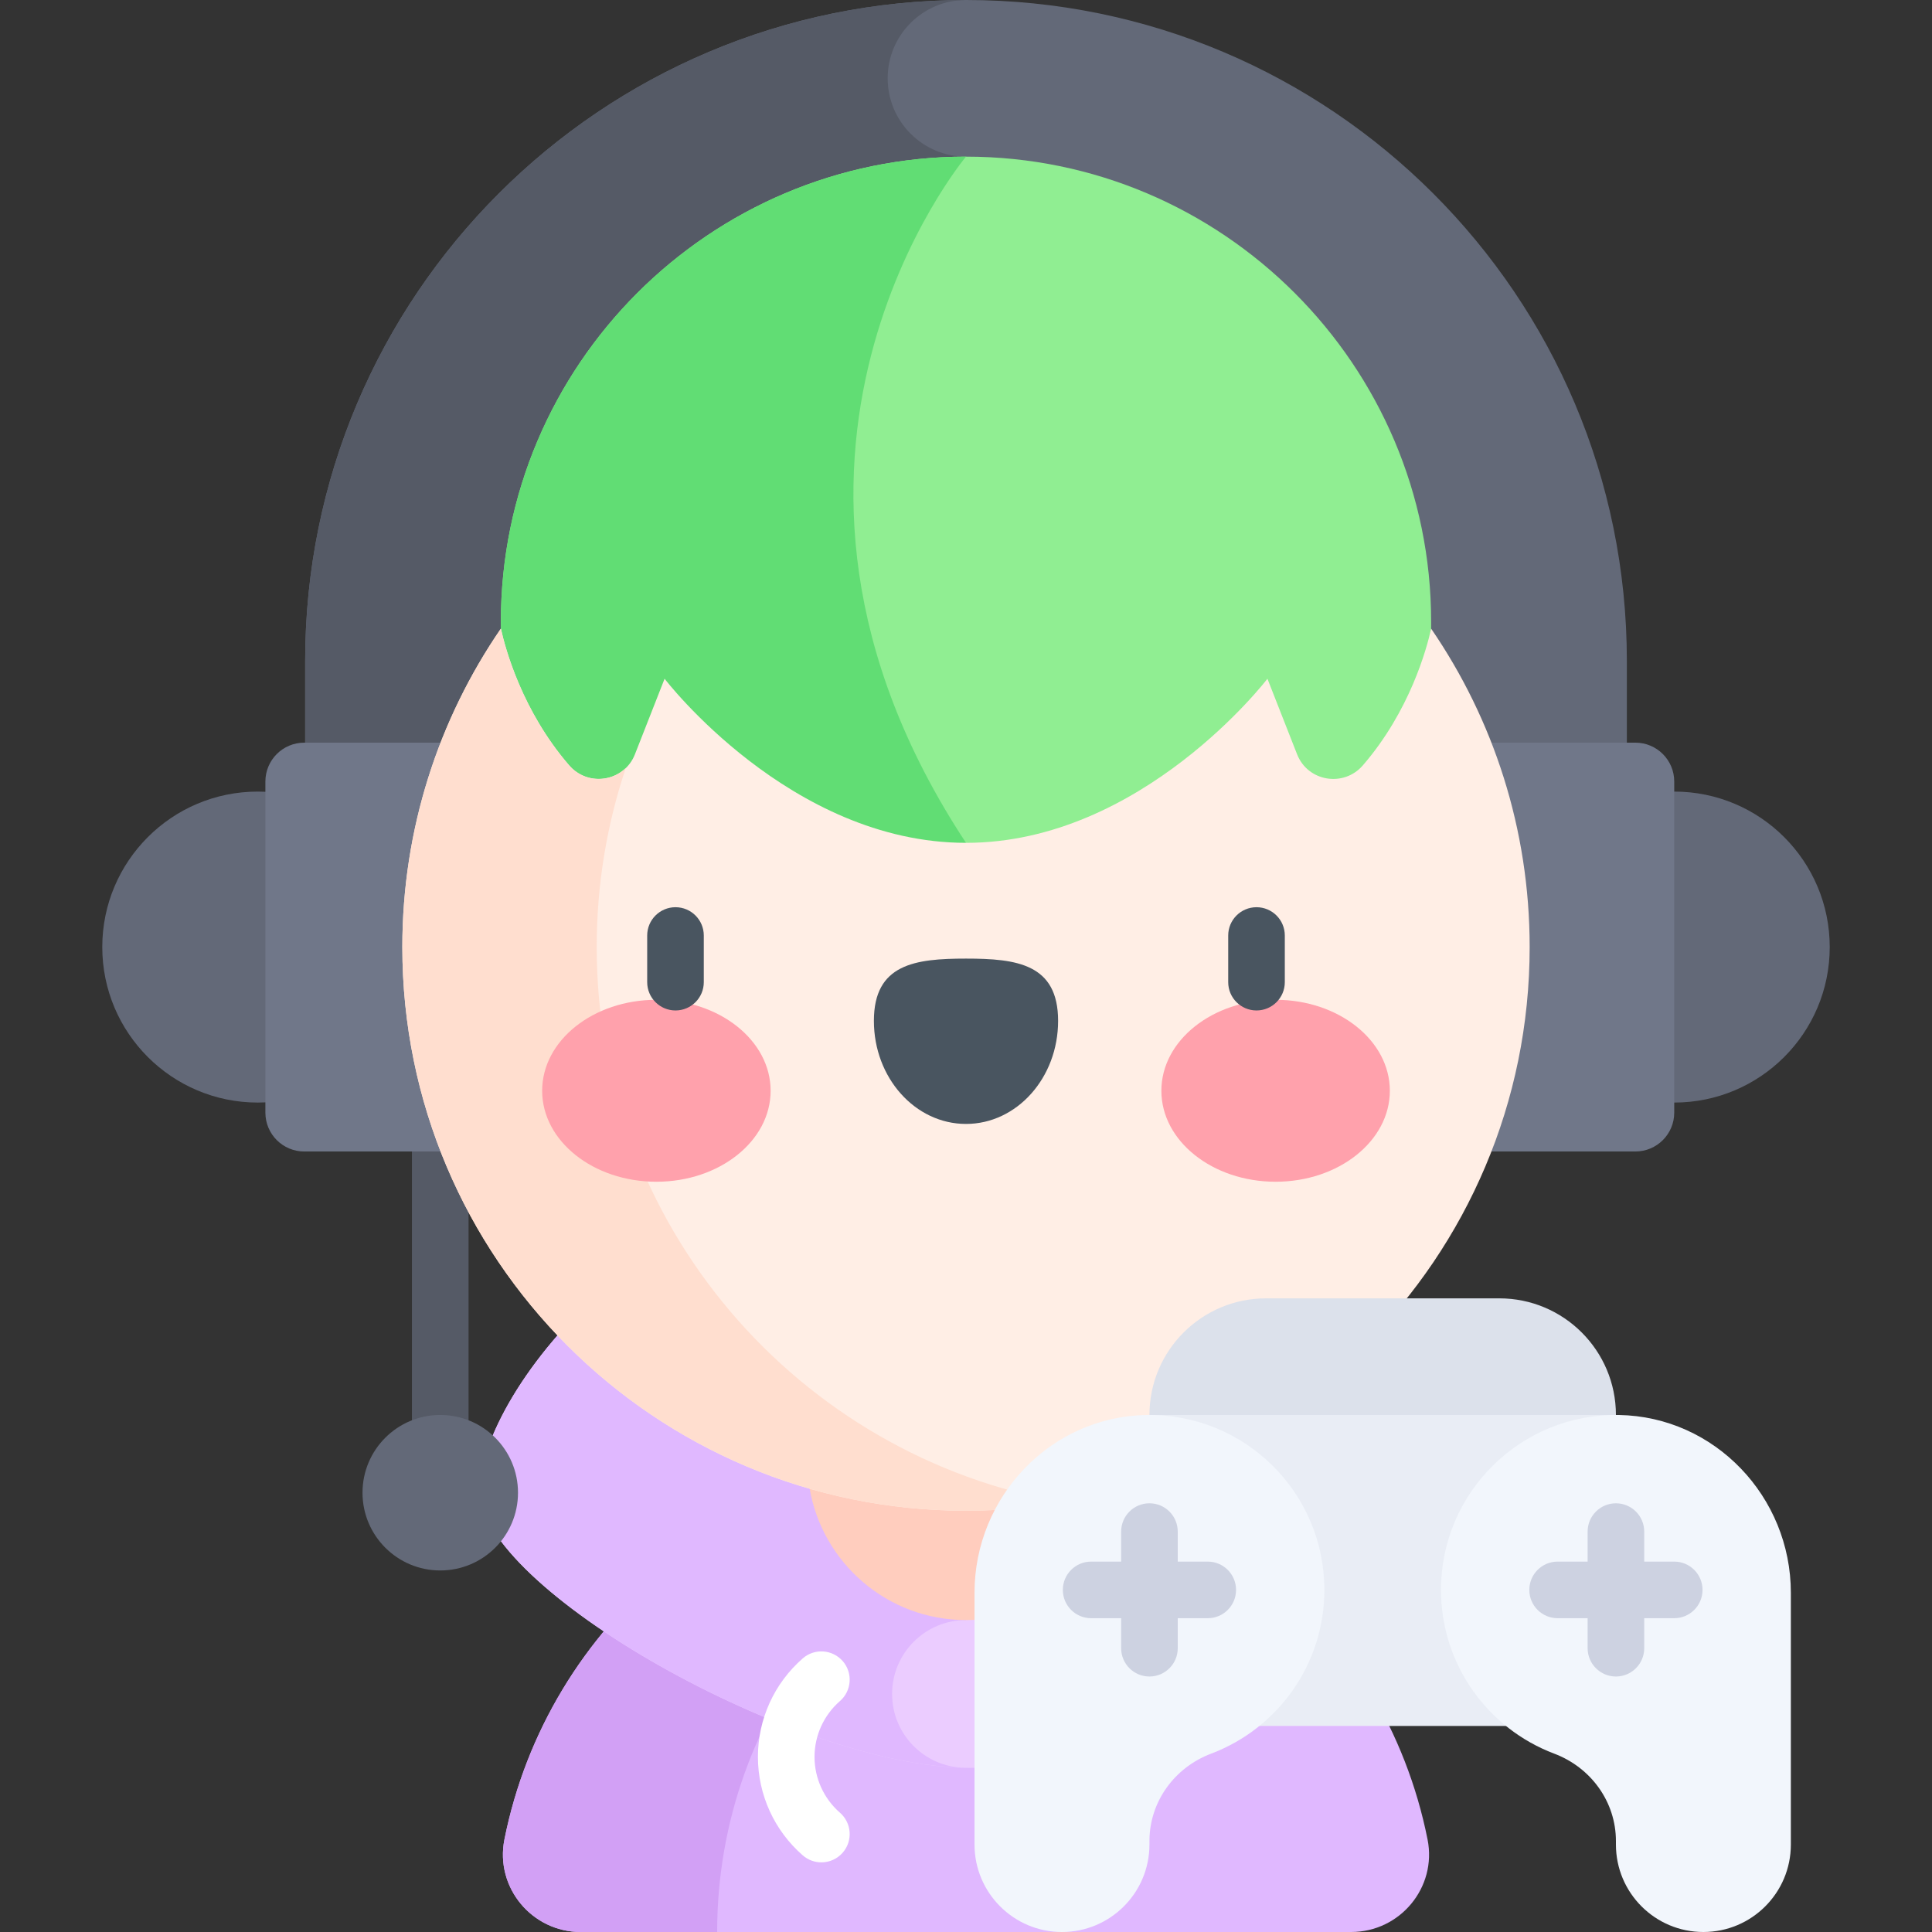 <svg id="Capa_1" enable-background="new 0 0 512 512" height="512" viewBox="0 0 512 512" width="512" xmlns="http://www.w3.org/2000/svg"><rect x="0" y="0" width="512" height="512" fill="#333333" stroke="none"/><g><g><path d="m116.673 402.108c-4.142 0-7.5-3.358-7.5-7.5v-109.303c0-4.142 3.358-7.5 7.5-7.5s7.5 3.358 7.5 7.5v109.303c0 4.142-3.358 7.5-7.5 7.5z" fill="#555a66"/></g><g><path d="m256.002 0c-96.722 0-175.131 78.409-175.131 175.131v76.356h350.262v-76.356c-.001-96.722-78.409-175.131-175.131-175.131z" fill="#636978"/></g><g><path d="m256 41.511c-11.463 0-20.755-9.293-20.755-20.755 0-11.463 9.292-20.756 20.754-20.756-96.721.001-175.128 78.409-175.128 175.131v76.356h175.129z" fill="#555a66"/></g><g><circle cx="443.69" cy="250.984" fill="#636978" r="41.207"/></g><g><circle cx="68.311" cy="250.984" fill="#636978" r="41.207"/></g><g><path d="m80.633 305.157h52.761v-108.346h-52.761c-5.69 0-10.302 4.612-10.302 10.302v87.741c0 5.69 4.612 10.303 10.302 10.303z" fill="#707789"/></g><g><path d="m433.387 305.157h-52.761v-108.346h52.761c5.69 0 10.302 4.612 10.302 10.302v87.741c0 5.69-4.613 10.303-10.302 10.303z" fill="#707789"/></g><g><path d="m132.737 251.487v-86.711c0-67.969 55.296-123.265 123.264-123.265 67.969 0 123.266 55.296 123.266 123.265v86.711z" fill="#90ee92"/></g><g><path d="m132.737 164.776v86.711h123.265v-28.124c-67.135-101.835-.001-181.852-.001-181.852-67.968 0-123.264 55.296-123.264 123.265z" fill="#61dd74"/></g><g><path d="m378.32 487.489c-11.388-57.149-61.825-100.219-122.322-100.219s-110.934 43.069-122.322 100.219c-2.53 12.696 7.29 24.511 20.235 24.511h204.173c12.946 0 22.766-11.815 20.236-24.511z" fill="#e0b8ff"/></g><g><path d="m285.398 390.761c-9.427-2.278-19.271-3.491-29.398-3.491-60.497 0-110.934 43.069-122.322 100.219-2.53 12.696 7.29 24.511 20.235 24.511h36.14c0-58.763 40.64-108.027 95.345-121.239z" fill="#d2a0f5"/></g><g><path d="m257.006 304.932c-81.513 0-129.91 64.123-129.91 90.065s84.119 73.505 129.91 73.505 129.91-47.564 129.91-73.505-48.397-90.065-129.91-90.065z" fill="#ebccff"/></g><g><path d="m255.537 468.479c-10.6-.248-19.121-8.9-19.121-19.56 0-10.816 8.768-19.583 19.583-19.583v-124.391c-80.903.527-128.904 64.218-128.904 90.052.001 25.668 82.348 72.496 128.442 73.482z" fill="#e0b8ff"/></g><g><path d="m297.466 394.338c-12.974-4.572-26.926-7.068-41.464-7.068-14.536 0-28.489 2.493-41.462 7.064 3.361 19.867 20.64 35.001 41.463 35.001 20.823.001 38.1-15.132 41.463-34.997z" fill="#ffcdbe"/></g><g><path d="m379.267 166.603c-1.181 5.334-5.638 21.812-18.095 36.225-5.085 5.883-14.587 4.309-17.429-2.929l-7.861-20.027s-33.217 43.49-79.88 43.49-79.88-43.49-79.88-43.49l-7.861 20.027c-2.841 7.238-12.344 8.812-17.429 2.929-12.464-14.421-16.919-30.908-18.097-36.234-16.469 24.011-26.113 53.07-26.113 84.386 0 82.498 66.878 149.376 149.376 149.376s149.376-66.878 149.376-149.376c.001-31.311-9.641-60.368-26.107-84.377z" fill="#ffeee5"/></g><g><g><path d="m158.133 250.981c0-16.586 2.711-32.536 7.701-47.442-4.051 3.918-10.935 3.994-15.002-.711-12.462-14.419-16.918-30.904-18.096-36.232-16.469 24.01-26.112 53.069-26.112 84.384 0 82.498 66.878 149.376 149.376 149.376 8.783 0 17.387-.765 25.755-2.219-70.224-12.204-123.622-73.441-123.622-147.156z" fill="#ffdecf"/></g></g><g><path d="m397.331 344.076h-61.811c-17.069 0-30.905 13.837-30.905 30.905 0 17.069 13.837 30.905 30.905 30.905h61.811c17.069 0 30.905-13.837 30.905-30.905.001-17.068-13.836-30.905-30.905-30.905z" fill="#dce1eb"/></g><g><path d="m304.615 374.982h123.622v82.414h-123.622z" fill="#e9edf5"/></g><g><path d="m429.029 374.988c25.418.424 45.566 21.693 45.566 47.115v66.718c0 12.801-10.378 23.179-23.179 23.179-12.801 0-23.179-10.378-23.179-23.179v-.92c0-10.41-6.625-19.499-16.365-23.174-17.527-6.614-29.994-23.545-29.994-43.387.001-25.867 21.186-46.785 47.151-46.352z" fill="#f2f6fc"/></g><g><path d="m303.822 374.988c-25.418.424-45.566 21.693-45.566 47.115v66.718c0 12.801 10.378 23.179 23.179 23.179 12.801 0 23.179-10.378 23.179-23.179v-.92c0-10.41 6.625-19.499 16.365-23.174 17.527-6.614 29.994-23.545 29.994-43.387 0-25.867-21.185-46.785-47.151-46.352z" fill="#f2f6fc"/></g><g><g><g><ellipse cx="173.951" cy="289.065" fill="#ffa1ac" rx="30.274" ry="24.109"/></g><g><ellipse cx="338.049" cy="289.065" fill="#ffa1ac" rx="30.274" ry="24.109"/></g><g><path d="m280.409 270.541c0-15.085-10.928-16.502-24.409-16.502s-24.409 1.417-24.409 16.502 10.928 27.313 24.409 27.313 24.409-12.228 24.409-27.313z" fill="#495560"/></g></g><g><path d="m179.013 267.782c-4.142 0-7.5-3.358-7.5-7.5v-12.362c0-4.142 3.358-7.5 7.5-7.5s7.5 3.358 7.5 7.5v12.362c0 4.142-3.358 7.5-7.5 7.5z" fill="#495560"/></g><g><path d="m332.988 267.782c-4.142 0-7.5-3.358-7.5-7.5v-12.362c0-4.142 3.358-7.5 7.5-7.5s7.5 3.358 7.5 7.5v12.362c0 4.142-3.358 7.5-7.5 7.5z" fill="#495560"/></g></g><g><circle cx="116.673" cy="395.585" fill="#636978" r="20.604"/></g><g fill="#cdd2e1"><path d="m320.068 413.84h-7.953v-7.953c0-4.142-3.358-7.5-7.5-7.5s-7.5 3.358-7.5 7.5v7.953h-7.953c-4.142 0-7.5 3.358-7.5 7.5s3.358 7.5 7.5 7.5h7.953v7.953c0 4.142 3.358 7.5 7.5 7.5s7.5-3.358 7.5-7.5v-7.953h7.953c4.142 0 7.5-3.358 7.5-7.5s-3.358-7.5-7.5-7.5z"/><path d="m443.689 413.84h-7.953v-7.953c0-4.142-3.358-7.5-7.5-7.5s-7.5 3.358-7.5 7.5v7.953h-7.953c-4.142 0-7.5 3.358-7.5 7.5s3.358 7.5 7.5 7.5h7.953v7.953c0 4.142 3.358 7.5 7.5 7.5s7.5-3.358 7.5-7.5v-7.953h7.953c4.142 0 7.5-3.358 7.5-7.5s-3.357-7.5-7.5-7.5z"/></g><g><path d="m217.672 493.543c-1.748 0-3.503-.607-4.925-1.846-7.556-6.585-11.89-16.101-11.89-26.107s4.333-19.522 11.89-26.107c3.123-2.721 7.86-2.396 10.582.727 2.721 3.123 2.396 7.86-.727 10.582-4.287 3.735-6.745 9.129-6.745 14.799s2.458 11.063 6.745 14.799c3.123 2.722 3.448 7.459.727 10.582-1.482 1.7-3.564 2.571-5.657 2.571z" fill="#fff"/></g></g></svg>